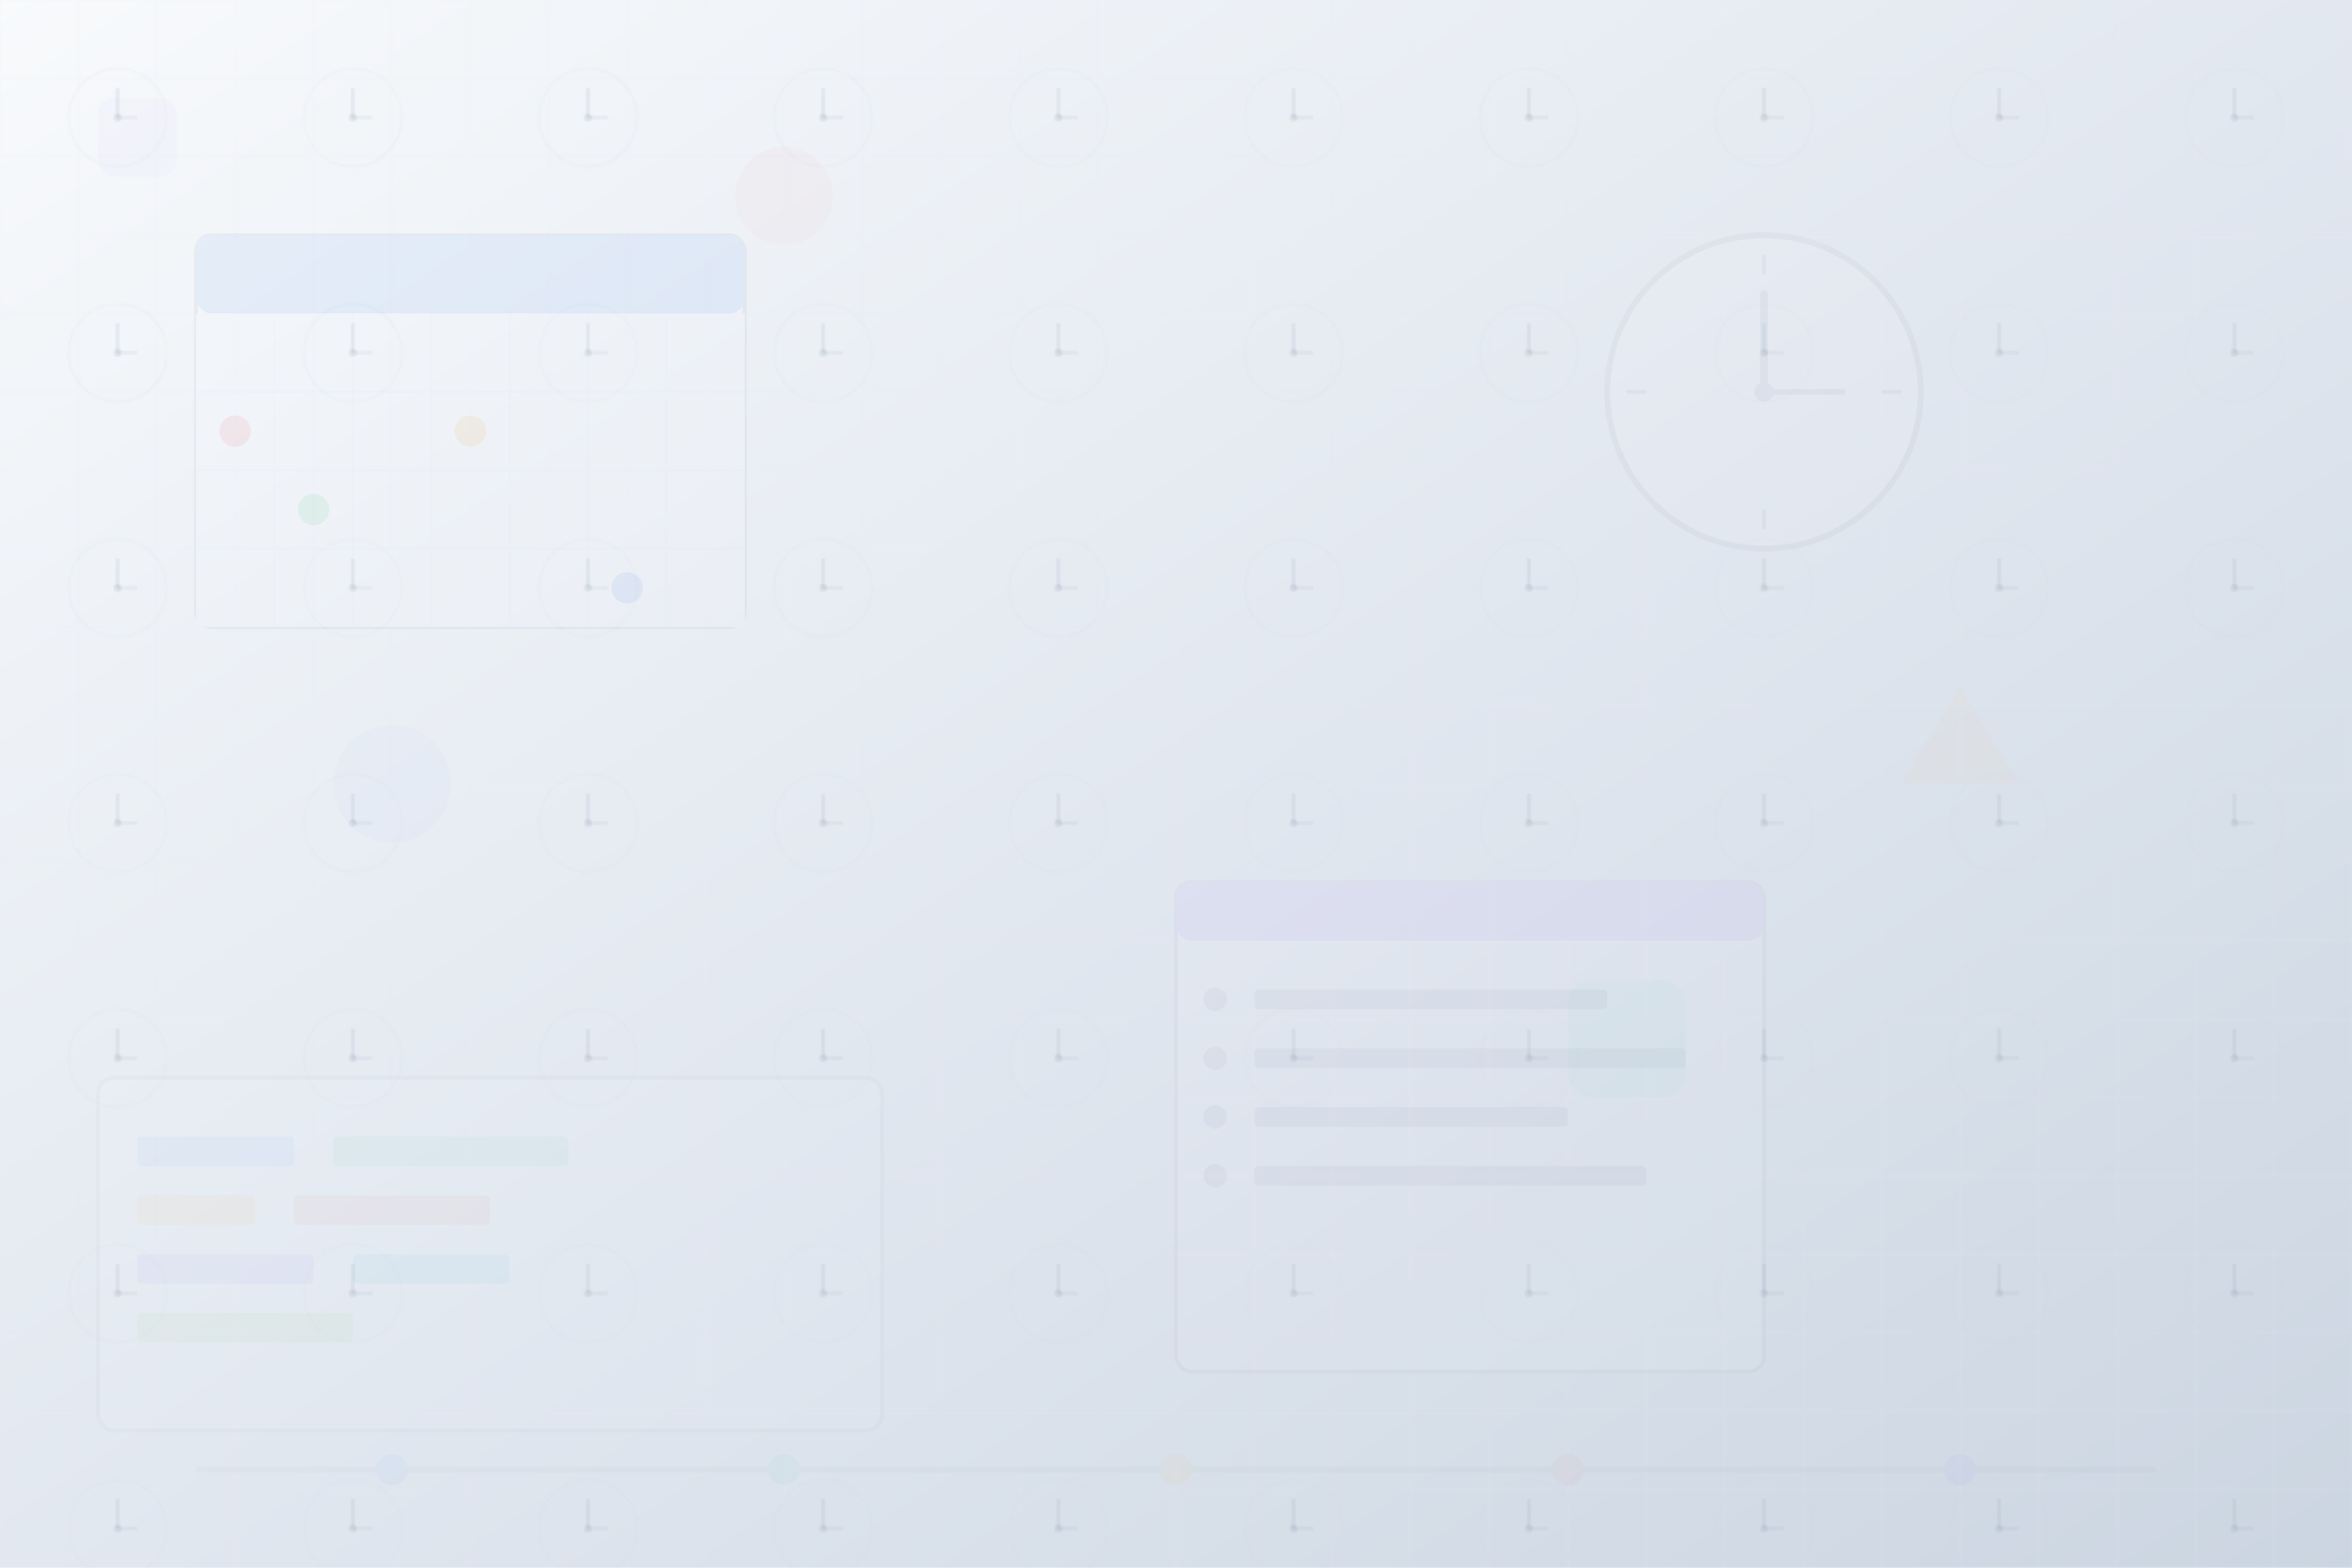 <svg viewBox="0 0 1200 800" xmlns="http://www.w3.org/2000/svg">
    <!-- Base gradient background -->
    <defs>
        <linearGradient id="bgGradient" x1="0%" y1="0%" x2="100%" y2="100%">
            <stop offset="0%" style="stop-color: #f8fafc; stop-opacity: 1" />
            <stop offset="50%" style="stop-color: #e2e8f0; stop-opacity: 1" />
            <stop offset="100%" style="stop-color: #cbd5e1; stop-opacity: 1" />
        </linearGradient>

        <!-- Calendar grid pattern -->
        <pattern
            id="calendarGrid"
            x="0"
            y="0"
            width="40"
            height="40"
            patternUnits="userSpaceOnUse"
        >
            <rect
                width="40"
                height="40"
                fill="none"
                stroke="#e2e8f0"
                stroke-width="0.5"
                opacity="0.3"
            />
        </pattern>

        <!-- Clock pattern -->
        <pattern
            id="clockPattern"
            x="0"
            y="0"
            width="120"
            height="120"
            patternUnits="userSpaceOnUse"
        >
            <circle
                cx="60"
                cy="60"
                r="25"
                fill="none"
                stroke="#cbd5e1"
                stroke-width="1"
                opacity="0.15"
            />
            <circle cx="60" cy="60" r="2" fill="#94a3b8" opacity="0.2" />
            <line
                x1="60"
                y1="60"
                x2="60"
                y2="45"
                stroke="#94a3b8"
                stroke-width="1.5"
                opacity="0.2"
            />
            <line
                x1="60"
                y1="60"
                x2="70"
                y2="60"
                stroke="#94a3b8"
                stroke-width="1"
                opacity="0.2"
            />
        </pattern>
    </defs>

    <!-- Background -->
    <rect width="1200" height="800" fill="url(#bgGradient)" />

    <!-- Grid overlay -->
    <rect width="1200" height="800" fill="url(#calendarGrid)" />

    <!-- Clock pattern overlay -->
    <rect width="1200" height="800" fill="url(#clockPattern)" />

    <!-- Large calendar elements -->
    <g opacity="0.08">
        <!-- Calendar 1 -->
        <rect
            x="100"
            y="120"
            width="280"
            height="200"
            rx="8"
            fill="white"
            stroke="#64748b"
            stroke-width="2"
        />
        <rect x="100" y="120" width="280" height="40" fill="#3b82f6" rx="8" />
        <rect x="100" y="160" width="280" height="160" rx="0" fill="white" />

        <!-- Calendar grid -->
        <g stroke="#e2e8f0" stroke-width="1">
            <line x1="140" y1="160" x2="140" y2="320" />
            <line x1="180" y1="160" x2="180" y2="320" />
            <line x1="220" y1="160" x2="220" y2="320" />
            <line x1="260" y1="160" x2="260" y2="320" />
            <line x1="300" y1="160" x2="300" y2="320" />
            <line x1="340" y1="160" x2="340" y2="320" />

            <line x1="100" y1="200" x2="380" y2="200" />
            <line x1="100" y1="240" x2="380" y2="240" />
            <line x1="100" y1="280" x2="380" y2="280" />
        </g>

        <!-- Calendar dates -->
        <circle cx="120" cy="220" r="8" fill="#ef4444" />
        <circle cx="160" cy="260" r="8" fill="#22c55e" />
        <circle cx="240" cy="220" r="8" fill="#f59e0b" />
        <circle cx="320" cy="300" r="8" fill="#3b82f6" />
    </g>

    <!-- Clock elements -->
    <g opacity="0.06">
        <!-- Large clock -->
        <circle
            cx="900"
            cy="200"
            r="80"
            fill="white"
            stroke="#64748b"
            stroke-width="3"
        />
        <circle cx="900" cy="200" r="5" fill="#64748b" />
        <!-- Clock hands -->
        <line
            x1="900"
            y1="200"
            x2="900"
            y2="150"
            stroke="#64748b"
            stroke-width="4"
            stroke-linecap="round"
        />
        <line
            x1="900"
            y1="200"
            x2="940"
            y2="200"
            stroke="#64748b"
            stroke-width="3"
            stroke-linecap="round"
        />

        <!-- Hour markers -->
        <g stroke="#64748b" stroke-width="2">
            <line x1="900" y1="130" x2="900" y2="140" />
            <line x1="970" y1="200" x2="960" y2="200" />
            <line x1="900" y1="270" x2="900" y2="260" />
            <line x1="830" y1="200" x2="840" y2="200" />
        </g>
    </g>

    <!-- Task list elements -->
    <g opacity="0.05">
        <rect
            x="600"
            y="450"
            width="300"
            height="250"
            rx="8"
            fill="white"
            stroke="#64748b"
            stroke-width="2"
        />
        <rect x="600" y="450" width="300" height="30" fill="#8b5cf6" rx="8" />

        <!-- Task items -->
        <g fill="#64748b">
            <circle cx="620" cy="510" r="6" />
            <rect x="640" y="505" width="180" height="10" rx="2" />

            <circle cx="620" cy="540" r="6" />
            <rect x="640" y="535" width="220" height="10" rx="2" />

            <circle cx="620" cy="570" r="6" />
            <rect x="640" y="565" width="160" height="10" rx="2" />

            <circle cx="620" cy="600" r="6" />
            <rect x="640" y="595" width="200" height="10" rx="2" />
        </g>
    </g>

    <!-- Gantt chart elements -->
    <g opacity="0.04">
        <rect
            x="50"
            y="550"
            width="400"
            height="180"
            rx="8"
            fill="white"
            stroke="#64748b"
            stroke-width="2"
        />

        <!-- Gantt bars -->
        <rect x="70" y="580" width="80" height="15" fill="#3b82f6" rx="2" />
        <rect x="170" y="580" width="120" height="15" fill="#10b981" rx="2" />

        <rect x="70" y="610" width="60" height="15" fill="#f59e0b" rx="2" />
        <rect x="150" y="610" width="100" height="15" fill="#ef4444" rx="2" />

        <rect x="70" y="640" width="90" height="15" fill="#8b5cf6" rx="2" />
        <rect x="180" y="640" width="80" height="15" fill="#06b6d4" rx="2" />

        <rect x="70" y="670" width="110" height="15" fill="#84cc16" rx="2" />
    </g>

    <!-- Floating geometric elements for modern touch -->
    <g opacity="0.03">
        <circle cx="200" cy="400" r="30" fill="#3b82f6" />
        <rect x="800" y="500" width="60" height="60" rx="12" fill="#10b981" />
        <polygon points="1000,350 1030,400 970,400" fill="#f59e0b" />
        <circle cx="400" cy="100" r="25" fill="#ef4444" />
        <rect x="50" y="50" width="40" height="40" rx="8" fill="#8b5cf6" />
    </g>

    <!-- Timeline elements -->
    <g opacity="0.04">
        <line
            x1="100"
            y1="750"
            x2="1100"
            y2="750"
            stroke="#64748b"
            stroke-width="3"
        />
        <circle cx="200" cy="750" r="8" fill="#3b82f6" />
        <circle cx="400" cy="750" r="8" fill="#10b981" />
        <circle cx="600" cy="750" r="8" fill="#f59e0b" />
        <circle cx="800" cy="750" r="8" fill="#ef4444" />
        <circle cx="1000" cy="750" r="8" fill="#8b5cf6" />
    </g>
</svg>